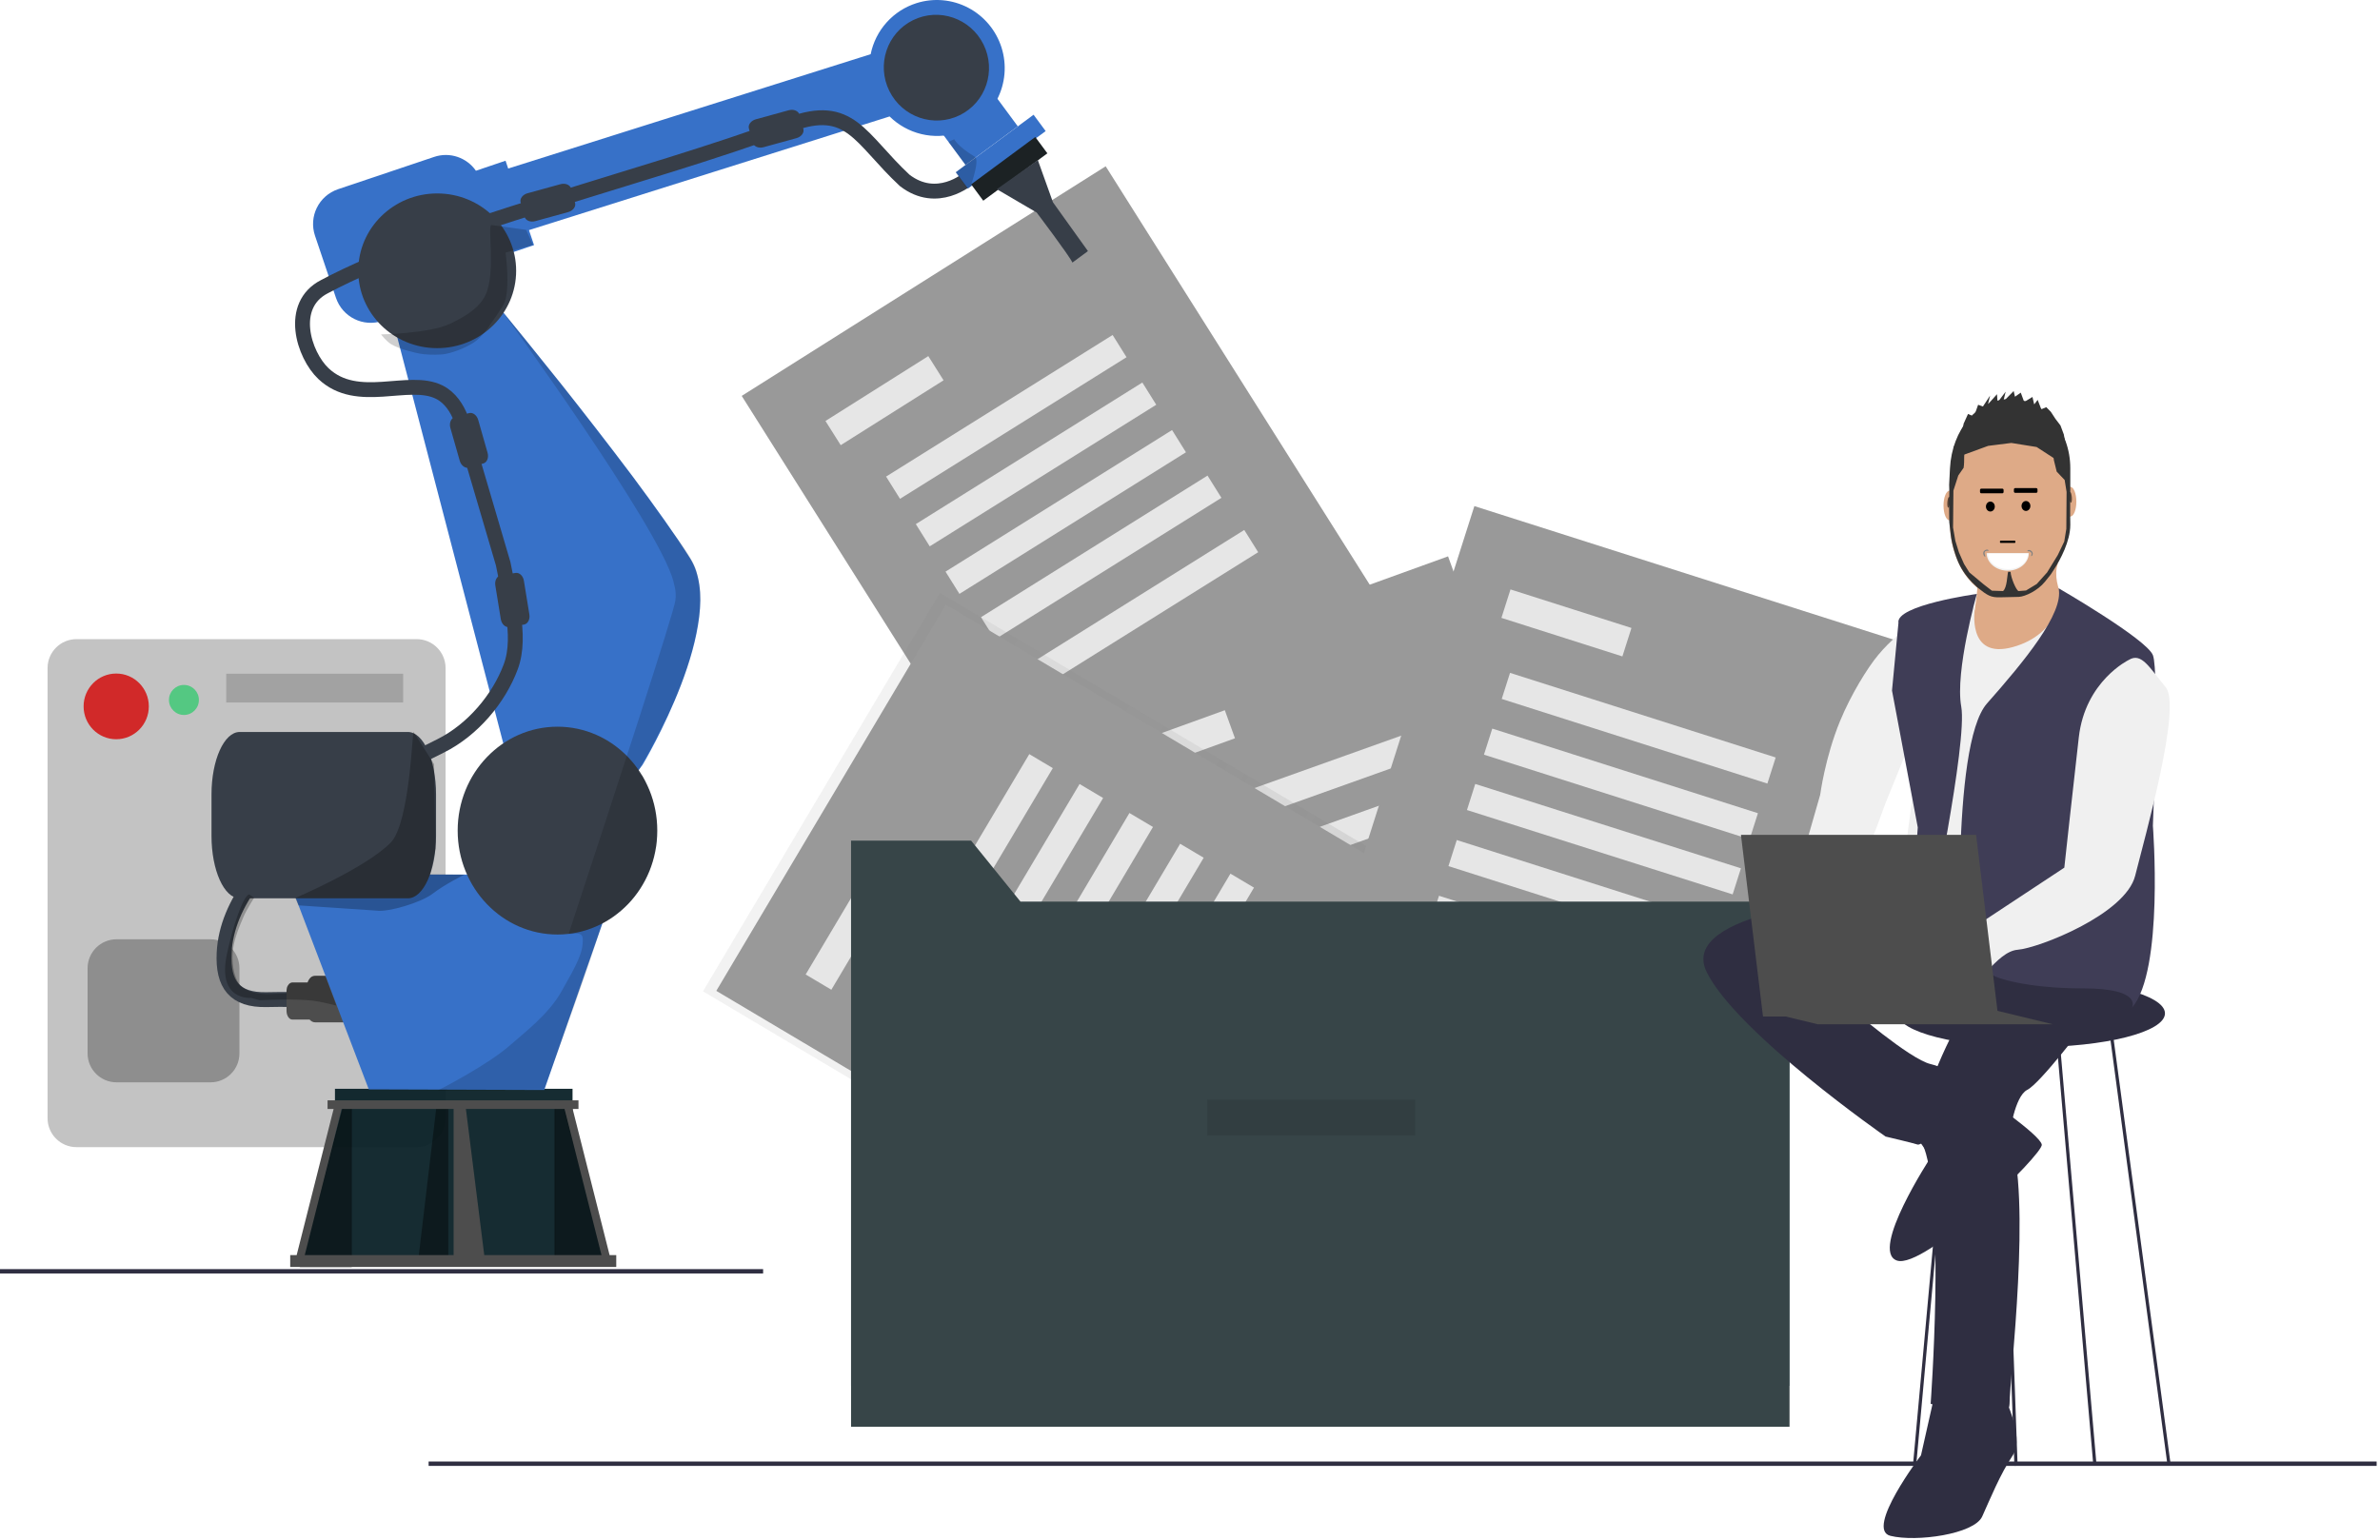 <svg width="570" height="369" viewBox="0 0 570 369" fill="none" xmlns="http://www.w3.org/2000/svg">
<g clip-path="url(#clip0)">
<path d="M264.808 39.836L177.635 94.837L263.258 230.546L350.432 175.545L264.808 39.836Z" fill="#999999"/>
<path d="M222.324 85.304L197.693 100.845L201.35 106.64L225.981 91.1L222.324 85.304Z" fill="#E6E6E6"/>
<path d="M266.468 80.245L212.217 114.163L215.548 119.491L269.799 85.572L266.468 80.245Z" fill="#E6E6E6"/>
<path d="M273.586 91.629L219.335 125.548L222.666 130.875L276.917 96.957L273.586 91.629Z" fill="#E6E6E6"/>
<path d="M280.702 103.015L226.45 136.933L229.781 142.261L284.032 108.342L280.702 103.015Z" fill="#E6E6E6"/>
<path d="M289.198 113.924L234.946 147.843L238.277 153.171L292.528 119.252L289.198 113.924Z" fill="#E6E6E6"/>
<path d="M297.996 126.951L243.745 160.87L247.076 166.197L301.327 132.279L297.996 126.951Z" fill="#E6E6E6"/>
<path d="M99.783 153.104H18.321C14.495 153.104 11.393 156.206 11.393 160.033V267.868C11.393 271.694 14.495 274.796 18.321 274.796H99.783C103.61 274.796 106.712 271.694 106.712 267.868V160.033C106.712 156.206 103.61 153.104 99.783 153.104Z" fill="#B3B3B3" fill-opacity="0.792"/>
<path d="M80.969 45.321C76.348 46.891 73.888 51.86 75.444 56.473L80.46 71.343C82.016 75.956 86.991 78.423 91.605 76.865L114.581 69.099C118.121 67.914 120.392 64.714 120.555 61.177L127.899 58.717L121.077 38.5L113.981 40.9C111.806 37.766 107.753 36.298 103.937 37.598L80.969 45.321Z" fill="#3771C8"/>
<path d="M92.17 69.412L113.36 66.14C113.36 66.14 151.323 111.554 165.295 133.762C174.639 148.62 153.909 183.189 153.909 183.189L130.26 215.34L92.17 69.412Z" fill="#3771C8"/>
<path opacity="0.95" d="M80.22 260.815V266.566L70.901 302.085L80.175 301.863V303.15L137.12 303.379V302.116H144.765L137.12 271.907V260.815L80.22 260.815Z" fill="#0B2228"/>
<path opacity="0.4" d="M107.369 264.869V301.923H100.156L104.559 264.809L107.369 264.869Z" fill="black"/>
<path opacity="0.4" d="M134.579 263.642H132.896V302.603H145.183L134.579 263.642Z" fill="black" stroke="black" stroke-width="0.156"/>
<path opacity="0.4" d="M82.484 264.244H84.168V303.481H71.88L82.484 264.244Z" fill="black" stroke="black" stroke-width="0.157"/>
<path d="M78.45 263.588V265.657H79.899L71.051 300.654H69.505V303.505H147.59V300.654H145.996L137.148 265.657H138.544V263.588H78.45ZM81.833 265.657H108.642V300.654H72.988L81.833 265.657ZM111.584 265.657H135.212L144.06 300.654H115.976L111.584 265.657Z" fill="#4D4D4D"/>
<path d="M82.426 233.745H75.43C74.378 233.745 73.525 234.929 73.525 236.388V242.254C73.525 243.713 74.378 244.896 75.43 244.896H82.426C83.478 244.896 84.33 243.713 84.33 242.254V236.388C84.33 234.929 83.478 233.745 82.426 233.745Z" fill="#4D4D4D"/>
<path d="M68.691 209.5H148.362L130.352 261.098L88.327 260.96L68.691 209.5Z" fill="#3771C8"/>
<path d="M133.515 223.863C146.717 223.863 157.419 212.718 157.419 198.97C157.419 185.222 146.717 174.077 133.515 174.077C120.314 174.077 109.611 185.222 109.611 198.97C109.611 212.718 120.314 223.863 133.515 223.863Z" fill="#373E48"/>
<path d="M219.507 0.749C216.754 1.617 214.283 3.208 212.351 5.359C210.419 7.51 209.096 10.143 208.519 12.983L119.523 41.062L124.205 55.902L213.056 27.895C215.161 29.967 217.786 31.426 220.65 32.116C223.513 32.805 226.507 32.7 229.311 31.811C231.341 31.171 233.224 30.135 234.853 28.762C236.482 27.39 237.825 25.708 238.805 23.812C239.785 21.916 240.383 19.844 240.565 17.713C240.747 15.583 240.509 13.436 239.865 11.395C238.562 7.277 235.685 3.842 231.868 1.846C228.05 -0.151 223.604 -0.545 219.507 0.749Z" fill="#3771C8"/>
<path d="M243.758 30.261L238.347 22.94L225.83 32.19L231.242 39.512L243.758 30.261Z" fill="#3771C8"/>
<path d="M50.416 225.005H27.907C24.081 225.005 20.979 228.107 20.979 231.933V252.338C20.979 256.165 24.081 259.267 27.907 259.267H50.416C54.242 259.267 57.344 256.165 57.344 252.338V231.933C57.344 228.107 54.242 225.005 50.416 225.005Z" fill="#808080" fill-opacity="0.792"/>
<path d="M231.849 42.795C231.849 42.795 224.487 49.231 216.674 43.216C205.892 33.17 203.686 24.46 189.156 29.844C153.533 43.041 104.654 54.302 77.707 68.666C68.979 73.147 72.72 85.015 77.465 89.497C85.652 97.232 97.859 90.261 105.204 93.936C110.576 96.625 111.498 104.426 111.498 104.426L120.504 135.032C121.671 141.546 125.185 152.151 122.315 159.742C119.482 167.363 113.217 174.84 105.543 178.666C92.585 185.138 54.881 203.875 53.677 228.249C53.304 235.792 56.179 239.642 63.853 239.461C72.049 239.275 75.83 239.732 75.83 239.732" stroke="#373E48" stroke-width="3.561"/>
<path d="M229.879 27.584C236.108 24.51 238.643 16.925 235.543 10.644C232.442 4.363 224.88 1.764 218.651 4.838C212.423 7.912 209.887 15.496 212.988 21.778C216.088 28.059 223.651 30.658 229.879 27.584Z" fill="#373E48"/>
<path d="M250.431 31.399L247.537 27.484L228.914 41.248L231.807 45.163L250.431 31.399Z" fill="#3771C8"/>
<path d="M250.841 36.729L247.947 32.814L232.592 44.162L235.486 48.078L250.841 36.729Z" fill="#1C2224"/>
<path d="M97.679 175.342H57.41C53.679 175.342 50.654 182.043 50.654 190.31V200.224C50.654 208.49 53.679 215.192 57.41 215.192H97.679C101.41 215.192 104.434 208.49 104.434 200.224V190.31C104.434 182.043 101.41 175.342 97.679 175.342Z" fill="#373E48"/>
<path d="M104.707 83.4C115.15 83.4 123.615 75.103 123.615 64.869C123.615 54.635 115.15 46.338 104.707 46.338C94.265 46.338 85.8 54.635 85.8 64.869C85.8 75.103 94.265 83.4 104.707 83.4Z" fill="#373E48"/>
<path d="M112.32 98.962L108.877 99.95C107.987 100.205 107.533 101.351 107.864 102.509L110.106 110.373C110.436 111.532 111.425 112.264 112.315 112.009L115.759 111.021C116.649 110.766 117.102 109.62 116.772 108.462L114.53 100.598C114.199 99.439 113.21 98.707 112.32 98.962Z" fill="#373E48"/>
<path d="M192.404 30.9L191.449 27.447C191.202 26.555 190.06 26.091 188.899 26.41L181.014 28.579C179.853 28.899 179.112 29.881 179.358 30.773L180.314 34.226C180.561 35.118 181.702 35.582 182.864 35.263L190.748 33.094C191.91 32.774 192.651 31.792 192.404 30.9Z" fill="#373E48"/>
<path d="M137.73 48.612L136.775 45.16C136.528 44.268 135.387 43.803 134.225 44.123L126.341 46.292C125.179 46.612 124.438 47.594 124.685 48.486L125.64 51.939C125.887 52.831 127.028 53.295 128.19 52.976L136.074 50.806C137.236 50.487 137.977 49.505 137.73 48.612Z" fill="#373E48"/>
<path d="M123.468 137.242L119.933 137.821C119.02 137.971 118.436 139.056 118.629 140.245L119.94 148.317C120.134 149.506 121.031 150.349 121.944 150.199L125.479 149.619C126.393 149.469 126.977 148.384 126.784 147.195L125.472 139.123C125.279 137.934 124.382 137.092 123.468 137.242Z" fill="#373E48"/>
<path d="M75.168 235.362H70.023C69.249 235.362 68.622 236.304 68.622 237.466V242.135C68.622 243.296 69.249 244.238 70.023 244.238H75.168C75.942 244.238 76.569 243.296 76.569 242.135V237.466C76.569 236.304 75.942 235.362 75.168 235.362Z" fill="#4D4D4D"/>
<path opacity="0.15" d="M120.089 74.272L135.411 93.226L151.766 114.454L163.035 130.153C163.035 130.153 166.217 134.472 166.795 136.812C167.989 141.618 168.256 144.229 166.59 152.331C164.889 160.59 161.003 170.69 152.984 184.434C152.552 185.174 153.661 185.493 153.958 186.022C154.417 186.834 154.828 188.019 155.422 189.253C156.78 192.086 157.408 196.344 157.326 199.593C157.239 203.075 157.095 202.823 156.928 203.334C156.812 203.701 157 204.158 155.868 207.599C155.104 209.927 152.959 214.288 149.676 217.223C148.306 218.456 147.012 219.467 145.826 220.213C145.199 220.616 144.212 221.235 144.212 221.235C140.214 233.801 136.573 243.57 136.573 243.57L130.307 260.984L104.859 261.212C104.859 261.212 116.699 255.227 122.199 250.349C125.537 247.389 131.329 243.064 134.478 237.488C138.168 230.962 139.77 228.093 139.553 224.742C139.418 222.655 135.998 224.261 136.23 223.563C147.231 190.143 161.437 146.647 161.752 143.832C161.888 142.629 161.946 141.769 161.275 139.224C157.853 126.171 120.089 74.272 120.089 74.272Z" fill="black"/>
<path opacity="0.18" d="M227.182 33.983L228.54 33.351C228.54 33.351 229.218 34.975 233.482 37.562C234.692 38.295 232.583 44.22 232.583 44.22L232.769 44.431L231.683 45.237L228.874 41.315L231.205 39.474L227.182 33.983Z" fill="black"/>
<path opacity="0.26" d="M70.734 215.106C70.734 215.106 87.602 207.924 93.571 201.848C98.235 197.096 98.804 173.956 99.063 175.345L103.959 183.057L104.298 203.268L103.047 209.446L111.241 209.518C111.241 209.518 106.696 211.719 103.645 214.059C100.835 216.225 92.978 218.553 90.177 218.138L71.48 216.88L70.734 215.106Z" fill="black"/>
<path opacity="0.19" d="M107.592 77.653C110.919 76.053 114.617 74.056 116.237 70.741C118.906 65.273 116.531 53.321 117.8 53.917L126.004 55.06L127.636 58.663L121.087 60.516C121.087 60.516 122.216 68.774 120.865 72.383C120.371 73.683 117.243 77.966 117.243 77.966V78.038C117.243 78.038 115.277 80.961 113.261 82.182C109.938 84.179 106.654 84.919 105.565 84.913C105.565 84.913 103.577 85.07 101.509 84.847C100.032 84.703 98.513 84.233 97.66 84.017C96.308 83.668 94.765 83.103 93.649 82.435C92.531 81.755 91.254 80.107 91.254 80.107C91.254 80.107 102.974 79.848 107.584 77.629L107.592 77.653Z" fill="black"/>
<path opacity="0.26" d="M60.129 239.04C60.129 239.04 51.963 239.846 54.337 228.58C55.711 222.059 58.294 214.384 59.703 214.264L60.857 215.058C60.857 215.058 58.998 218.011 58.319 219.617C57.163 222.36 55.945 225.193 55.745 228.165C55.591 230.463 55.836 232.911 56.836 234.98C58.124 237.651 61.95 238.276 64.957 238.114C66.012 238.042 68.566 237.97 68.566 237.97L68.726 236.406L69.252 235.648L69.824 235.347H73.623C73.623 235.347 74.07 234.481 74.488 234.078C75.037 233.548 77.921 233.843 77.921 233.843L80.543 240.881C80.543 240.881 77.657 240.141 75.845 239.846C71.471 239.089 62.19 239.606 62.19 239.606L60.129 239.04Z" fill="black"/>
<path d="M248.558 38.349L252.187 48.467L260.558 60.148L256.841 62.898C256.106 61.261 248.276 50.909 248.276 50.909L238.731 45.321L248.558 38.349Z" fill="#373E48"/>
<path d="M27.833 177.081C32.147 177.081 35.643 173.559 35.643 169.214C35.643 164.869 32.147 161.346 27.833 161.346C23.52 161.346 20.023 164.869 20.023 169.214C20.023 173.559 23.52 177.081 27.833 177.081Z" fill="#D40000" fill-opacity="0.792"/>
<path d="M44.049 171.269C46.028 171.269 47.633 169.659 47.633 167.672C47.633 165.686 46.028 164.076 44.049 164.076C42.069 164.076 40.465 165.686 40.465 167.672C40.465 169.659 42.069 171.269 44.049 171.269Z" fill="#37C871" fill-opacity="0.792"/>
<path d="M96.553 161.394H54.179V168.283H96.553V161.394Z" fill="#999999" fill-opacity="0.792"/>
<path d="M428.586 206.172V331.965H203.823V191.563H232.568L244.393 206.172H428.586Z" fill="#6F8A91"/>
<path d="M346.807 133.273L245.65 169.862L302.61 327.338L403.766 290.749L346.807 133.273Z" fill="#999999"/>
<path d="M293.338 170.13L264.756 180.468L267.188 187.193L295.77 176.855L293.338 170.13Z" fill="#E6E6E6"/>
<path d="M339.469 174.836L276.585 197.29L278.79 203.465L341.674 181.012L339.469 174.836Z" fill="#E6E6E6"/>
<path d="M344.182 188.033L281.298 210.486L283.503 216.662L346.387 194.208L344.182 188.033Z" fill="#E6E6E6"/>
<path d="M348.89 201.229L286.006 223.683L288.211 229.858L351.095 207.404L348.89 201.229Z" fill="#E6E6E6"/>
<path d="M353.603 214.421L290.719 236.875L292.924 243.05L355.807 220.596L353.603 214.421Z" fill="white"/>
<path d="M358.313 227.613L295.43 250.067L297.635 256.242L360.518 233.788L358.313 227.613Z" fill="white"/>
<path d="M363.026 240.809L300.143 263.263L302.348 269.438L365.231 246.984L363.026 240.809Z" fill="white"/>
<path d="M375.273 262.706L358.992 268.52L364.806 284.801L381.087 278.987L375.273 262.706Z" fill="white"/>
<path d="M225.097 141.996L168.364 237.468L316.994 325.788L373.727 230.316L225.097 141.996Z" fill="url(#paint0_linear)"/>
<path d="M226.524 144.847L171.551 237.359L315.57 322.939L370.543 230.427L226.524 144.847Z" fill="#999999"/>
<path d="M208.486 207.296L192.953 233.436L199.103 237.09L214.636 210.951L208.486 207.296Z" fill="#E6E6E6"/>
<path d="M246.51 180.651L212.399 238.053L218.036 241.403L252.146 184.001L246.51 180.651Z" fill="#E6E6E6"/>
<path d="M258.555 187.81L224.444 245.212L230.081 248.562L264.191 191.16L258.555 187.81Z" fill="#E6E6E6"/>
<path d="M270.494 194.755L236.44 252.179L242.079 255.523L276.133 198.099L270.494 194.755Z" fill="#E6E6E6"/>
<path d="M282.639 202.121L248.529 259.524L254.166 262.874L288.276 205.471L282.639 202.121Z" fill="#E6E6E6"/>
<path d="M294.684 209.28L260.574 266.683L266.211 270.032L300.321 212.63L294.684 209.28Z" fill="#E6E6E6"/>
<path d="M306.733 216.439L272.623 273.842L278.26 277.191L312.37 219.789L306.733 216.439Z" fill="white"/>
<path d="M329.985 225.254L321.168 240.121L336.035 248.938L344.852 234.071L329.985 225.254Z" fill="white"/>
<path d="M455.638 153.9L353.103 121.234L302.249 280.856L404.784 313.523L455.638 153.9Z" fill="#999999"/>
<path d="M390.728 150.427L361.757 141.197L359.585 148.013L388.557 157.243L390.728 150.427Z" fill="#E6E6E6"/>
<path d="M425.27 181.453L361.648 161.184L359.658 167.431L423.28 187.7L425.27 181.453Z" fill="#E6E6E6"/>
<path d="M421.015 194.803L357.394 174.534L355.403 180.781L419.025 201.05L421.015 194.803Z" fill="#E6E6E6"/>
<path d="M416.946 208.002L353.315 187.793L351.331 194.041L414.961 214.251L416.946 208.002Z" fill="#E6E6E6"/>
<path d="M412.511 221.498L348.89 201.229L346.899 207.477L410.521 227.746L412.511 221.498Z" fill="#E6E6E6"/>
<path d="M408.257 234.848L344.636 214.579L342.645 220.827L406.267 241.096L408.257 234.848Z" fill="#E6E6E6"/>
<path d="M428.586 341.765H203.823V201.363H232.568L244.393 215.971H428.586V341.765Z" fill="#374548"/>
<path opacity="0.1" d="M338.944 263.428H289.133V272.016H338.944V263.428Z" fill="black"/>
<path d="M569.196 350.108H102.652V351.149H569.196V350.108Z" fill="#2F2E41"/>
<path d="M486.489 250.849C504.169 250.849 518.501 247.223 518.501 242.75C518.501 238.276 504.169 234.65 486.489 234.65C468.81 234.65 454.478 238.276 454.478 242.75C454.478 247.223 468.81 250.849 486.489 250.849Z" fill="#2F2E41"/>
<path d="M473.954 134.951C473.954 134.951 473.569 150.378 470.483 152.306C467.398 154.235 475.883 160.02 475.883 160.02L488.61 157.706L496.71 147.678C496.71 147.678 490.924 140.736 492.853 134.951H473.954Z" fill="#DEAA87"/>
<path d="M460.83 148.503C460.83 148.503 455.783 149.782 449.834 156.883C447.262 159.953 443.272 166.43 440.685 172.724C437.086 181.48 435.934 190.367 435.934 190.367L449.449 198.164L451.588 192.349L456.456 180.38L460.83 148.503Z" fill="#F0F0F0"/>
<path d="M505.963 247.134L505.198 247.236L519.083 350.793L519.847 350.69L505.963 247.134Z" fill="#2F2E41"/>
<path d="M493.237 248.694L492.469 248.761L501.339 350.968L502.108 350.901L493.237 248.694Z" fill="#2F2E41"/>
<path d="M468.914 232.877L458.171 350.709L458.939 350.779L469.683 232.947L468.914 232.877Z" fill="#2F2E41"/>
<path d="M478.891 230.947L478.12 230.974L482.44 351.141L483.211 351.113L478.891 230.947Z" fill="#2F2E41"/>
<path d="M445.799 215.173C445.799 215.173 401.445 218.259 408.773 232.915C416.101 247.571 451.585 272.255 451.585 272.255C451.585 272.255 458.141 273.797 459.298 274.183C460.455 274.569 478.197 262.612 478.197 262.612C478.197 262.612 467.398 256.056 462.384 254.899C457.37 253.742 443.099 241.4 443.099 241.4L483.211 231.372L459.684 211.316L445.799 215.173Z" fill="#2F2E41"/>
<path d="M481.282 224.815C481.282 224.815 455.827 260.824 460.841 275.024C465.855 289.225 462.383 336.278 462.383 336.278C462.383 336.278 481.282 342.449 481.282 336.278C481.282 330.107 486.682 286.525 481.282 271.869C481.282 271.869 482.439 262.612 485.525 261.07C488.61 259.527 499.409 245.257 499.409 245.257C499.409 245.257 510.98 239.857 509.437 234.843C507.894 229.829 481.282 224.815 481.282 224.815Z" fill="#2F2E41"/>
<path d="M493.625 142.279C493.625 142.279 516.766 151.921 513.295 164.263C509.824 176.605 502.495 229.829 491.311 229.829C480.126 229.829 456.599 223.658 455.056 221.344C453.513 219.03 460.841 171.976 460.841 171.976C460.841 171.976 469.703 143.287 472.986 145.676C472.986 145.676 470.869 158.092 482.054 155.006C493.239 151.921 493.625 142.279 493.625 142.279Z" fill="#F0F0F0"/>
<path d="M473.446 142.279C473.446 142.279 453.898 144.978 454.67 149.221L453.127 165.42L459.298 198.203L458.526 209.002L439.628 215.559L461.998 222.115C461.998 222.115 471.254 177.762 469.711 169.276C468.169 160.791 473.446 142.279 473.446 142.279Z" fill="#3F3D56"/>
<path d="M493.025 140.912C493.025 140.912 514.066 153.078 515.608 156.935C517.151 160.791 515.608 197.817 515.608 197.817C515.608 197.817 518.308 232.529 510.594 241.4C510.594 241.4 513.294 236.772 499.024 236.772C484.754 236.772 477.811 234.072 477.425 233.686C477.04 233.3 469.712 233.686 469.712 233.686C469.712 233.686 467.012 178.533 475.883 168.505C484.753 158.477 494.354 146.874 493.025 140.912Z" fill="#3F3D56"/>
<path d="M431.786 211.139V215.768C431.786 215.768 416.358 230.038 422.529 233.895C428.7 237.752 440.657 220.01 440.657 220.01L442.11 209.701L431.786 211.139Z" fill="#DEAA87"/>
<path d="M458.141 271.097L462.383 277.268C462.383 277.268 447.727 299.638 454.284 301.952C460.841 304.266 489.381 276.497 488.996 274.183C488.61 271.869 475.111 262.612 475.111 262.612L458.141 271.097Z" fill="#2F2E41"/>
<path d="M463.541 333.193L460.069 348.62C460.069 348.62 446.57 366.362 452.741 367.905C458.912 369.447 472.797 367.519 474.725 363.276C476.654 359.034 478.968 353.249 482.053 348.62C485.139 343.992 479.354 333.193 479.354 333.193H463.541Z" fill="#2F2E41"/>
<path d="M440.697 184.64L435.934 190.367L428.587 215.971C428.587 215.971 438.955 215.373 440.657 220.01L449.449 198.164L444.721 185.987L440.697 184.64Z" fill="#F0F0F0"/>
<path d="M472.797 220.376L465.469 222.69C465.469 222.69 436.928 231.946 449.656 238.503C462.384 245.059 469.712 234.26 469.712 234.26L474.725 230.403L472.797 220.376Z" fill="#DEAA87"/>
<path d="M509.823 158.092C509.823 158.092 499.41 163.106 497.867 176.605C496.324 190.104 494.396 207.845 494.396 207.845L475.111 220.573C475.111 220.573 461.924 220.049 463.889 224.939C465.855 229.829 466.241 240.243 469.712 238.7C473.183 237.157 478.197 227.901 483.211 227.515C488.225 227.129 509.052 219.03 511.366 209.774C513.68 200.517 522.551 169.277 518.694 164.648C514.837 160.02 512.909 156.163 509.823 158.092Z" fill="#F0F0F0"/>
<path d="M473.27 199.986H416.949L422.23 243.5H478.551L473.27 199.986Z" fill="#4D4D4D"/>
<path d="M478.162 242.095L421.841 242.095L435.331 245.358L491.652 245.358L478.162 242.095Z" fill="#4D4D4D"/>
<path d="M478.417 97.179C472.093 97.18 467.073 105.235 467.002 115.219L466.986 117.529C466.968 117.529 466.95 117.529 466.932 117.529C466.739 117.529 466.548 117.621 466.37 117.801C466.192 117.98 466.031 118.242 465.895 118.573C465.759 118.904 465.65 119.297 465.577 119.73C465.503 120.162 465.465 120.626 465.465 121.094C465.465 121.563 465.503 122.026 465.577 122.459C465.65 122.891 465.759 123.284 465.895 123.615C466.031 123.946 466.192 124.209 466.37 124.388C466.548 124.567 466.739 124.659 466.932 124.659C466.875 134.625 472.551 142.78 478.867 142.78H483.412C489.511 142.78 495.206 133.337 495.608 123.708C495.676 123.732 495.745 123.744 495.815 123.744C496.007 123.744 496.198 123.652 496.376 123.473C496.554 123.294 496.715 123.031 496.852 122.7C496.988 122.369 497.096 121.976 497.17 121.544C497.243 121.111 497.281 120.647 497.281 120.179C497.281 119.711 497.243 119.248 497.169 118.815C497.096 118.382 496.988 117.99 496.852 117.658C496.715 117.327 496.554 117.065 496.376 116.886C496.198 116.707 496.007 116.614 495.815 116.614C495.755 116.614 495.695 116.622 495.635 116.64L495.636 115.22C495.65 105.236 490.545 97.18 484.22 97.18H478.414L478.417 97.179Z" fill="#DEAA87"/>
<path opacity="0.6" d="M495.986 120.422C496.161 120.405 496.256 119.814 496.197 119.101C496.139 118.389 495.95 117.824 495.775 117.841C495.6 117.858 495.505 118.449 495.564 119.162C495.622 119.874 495.812 120.439 495.986 120.422Z" fill="black"/>
<path opacity="0.6" d="M466.591 121.609C466.416 121.593 466.321 121.001 466.38 120.289C466.438 119.576 466.628 119.012 466.802 119.029C466.977 119.046 467.072 119.637 467.013 120.349C466.955 121.062 466.766 121.626 466.591 121.609Z" fill="black"/>
<path d="M481.459 95.589C473.497 95.589 467.485 102.996 467.014 112.165L466.812 116.108C466.915 118.697 466.796 118.667 466.796 120.871C466.796 123.076 466.796 123.124 466.837 125.077L467.218 128.275C467.444 130.165 468.31 133.451 469.453 135.61C470.419 137.437 471.744 139.079 473.561 140.711C476.074 142.717 476.8 143.132 478.992 143.083L483.502 142.984C485.046 142.894 488.026 141.492 489.756 139.353C491.577 137.106 490.972 137.883 491.984 136.316C493.44 134.062 495.827 129.642 495.827 125.743V125.484C495.776 122.869 495.795 122.872 495.795 120.744C495.795 118.616 495.795 118.616 495.827 116.756V112.165C495.827 102.982 489.417 95.589 481.455 95.589L481.459 95.589ZM479.133 105.618L483.767 105.881L489.619 105.771L491.597 107.484L491.895 110.22L492.573 112.976L494.477 114.981L494.938 117.836L494.875 126.699L494.377 129.725L492.835 132.951L490.271 137.128L487.792 139.894L485.225 141.452L483.431 141.592C482.841 141.36 481.563 138.32 481.527 136.982L480.936 136.965C480.709 137.749 480.694 140.801 479.719 141.587L477.049 141.497L475.053 139.957L471.636 137.104L470.369 135.073L469.147 132.294L468.303 129.58L467.75 126.371L467.835 117.518L469.001 113.898L470.282 112.055C470.437 111.016 470.386 110.321 470.411 109.546C470.427 109.061 470.445 107.985 470.619 107.497C470.767 107.083 471.154 107.049 471.154 107.049C471.594 106.86 471.478 106.632 471.944 106.462C472.207 106.366 472.47 106.28 472.733 106.205C474.632 105.666 476.583 105.65 479.134 105.617L479.133 105.618Z" fill="#333333"/>
<path d="M467.84 107.217C470.563 101.892 470.251 101.555 470.251 101.555L471.335 99.158L472.753 99.792L473.754 96.96L474.902 97.378L476.618 94.758L476.113 96.842L478.269 94.429L478.406 96.387L480.348 93.828L479.767 96.213L482.266 93.672L482.576 95.034L483.964 94.057L484.793 96.296L486.762 95.089L487.185 96.872L488.009 95.785L488.881 98.039L490.073 97.538L491.171 98.651L492.258 100.32L493.466 101.899L494.276 104.069L494.709 106.552L495.062 107.577L492.205 109.962L487.765 107.079L481.708 106.106L476.157 106.805L470.213 108.977L467.84 107.217Z" fill="#333333"/>
<path d="M476.685 122.531C477.271 122.531 477.746 121.998 477.746 121.342C477.746 120.685 477.271 120.153 476.685 120.153C476.099 120.153 475.624 120.685 475.624 121.342C475.624 121.998 476.099 122.531 476.685 122.531Z" fill="black"/>
<path d="M485.209 122.393C485.795 122.393 486.27 121.861 486.27 121.204C486.27 120.548 485.795 120.016 485.209 120.016C484.623 120.016 484.148 120.548 484.148 121.204C484.148 121.861 484.623 122.393 485.209 122.393Z" fill="black"/>
<path d="M482.523 129.524H479.134C479.052 129.524 478.985 129.59 478.985 129.672V129.903C478.985 129.985 479.052 130.052 479.134 130.052H482.523C482.605 130.052 482.672 129.985 482.672 129.903V129.672C482.672 129.59 482.605 129.524 482.523 129.524Z" fill="black"/>
<path d="M479.537 117.053H474.518C474.345 117.053 474.204 117.194 474.204 117.367V117.856C474.204 118.03 474.345 118.171 474.518 118.171H479.537C479.711 118.171 479.852 118.03 479.852 117.856V117.367C479.852 117.194 479.711 117.053 479.537 117.053Z" fill="black"/>
<path d="M487.647 116.917H482.645C482.467 116.917 482.322 117.061 482.322 117.24V117.743C482.322 117.921 482.467 118.065 482.645 118.065H487.647C487.825 118.065 487.97 117.921 487.97 117.743V117.24C487.97 117.061 487.825 116.917 487.647 116.917Z" fill="black"/>
<path d="M475.789 132.497C475.791 133.614 476.325 134.685 477.273 135.475C478.221 136.264 479.506 136.707 480.846 136.707C482.186 136.707 483.471 136.264 484.419 135.475C485.368 134.685 485.901 133.614 485.903 132.497H475.789Z" fill="#F2F2F2"/>
<path d="M476.139 132.609C476.14 133.598 476.643 134.545 477.537 135.243C478.43 135.942 479.642 136.334 480.904 136.334C482.167 136.334 483.378 135.942 484.272 135.243C485.165 134.545 485.668 133.598 485.67 132.609H476.139Z" fill="white"/>
<path d="M476.22 131.956C476.264 131.932 476.235 131.825 476.219 131.81C476 131.525 475.557 131.656 475.233 131.933C474.867 132.246 474.939 132.712 475.131 133.1C475.147 133.13 475.384 133.49 475.462 133.33C475.499 133.256 475.308 132.707 475.304 132.663C475.274 132.3 475.251 132.454 475.397 132.126C475.664 131.935 475.812 131.911 476.099 131.956L476.22 131.956Z" fill="#808080"/>
<path d="M485.584 132.056C485.54 132.032 485.547 131.931 485.562 131.915C485.781 131.63 486.202 131.718 486.526 131.995C486.892 132.309 486.898 132.704 486.706 133.093C486.69 133.122 486.493 133.243 486.469 133.225C486.407 133.176 486.52 132.874 486.527 132.831C486.597 132.462 486.596 132.466 486.32 132.23C486.072 132.018 485.991 132.024 485.703 132.069L485.584 132.056Z" fill="#808080"/>
<path d="M182.763 304.017H0V305.057H182.763V304.017Z" fill="#2F2E41"/>
</g>
<defs>
<linearGradient id="paint0_linear" x1="345.361" y1="278.05" x2="196.728" y2="189.728" gradientUnits="userSpaceOnUse">
<stop stop-color="#808080" stop-opacity="0.25"/>
<stop offset="0.54" stop-color="#808080" stop-opacity="0.12"/>
<stop offset="1" stop-color="#808080" stop-opacity="0.1"/>
</linearGradient>
<clipPath id="clip0">
<rect width="569.196" height="368.432" fill="white"/>
</clipPath>
</defs>
</svg>

